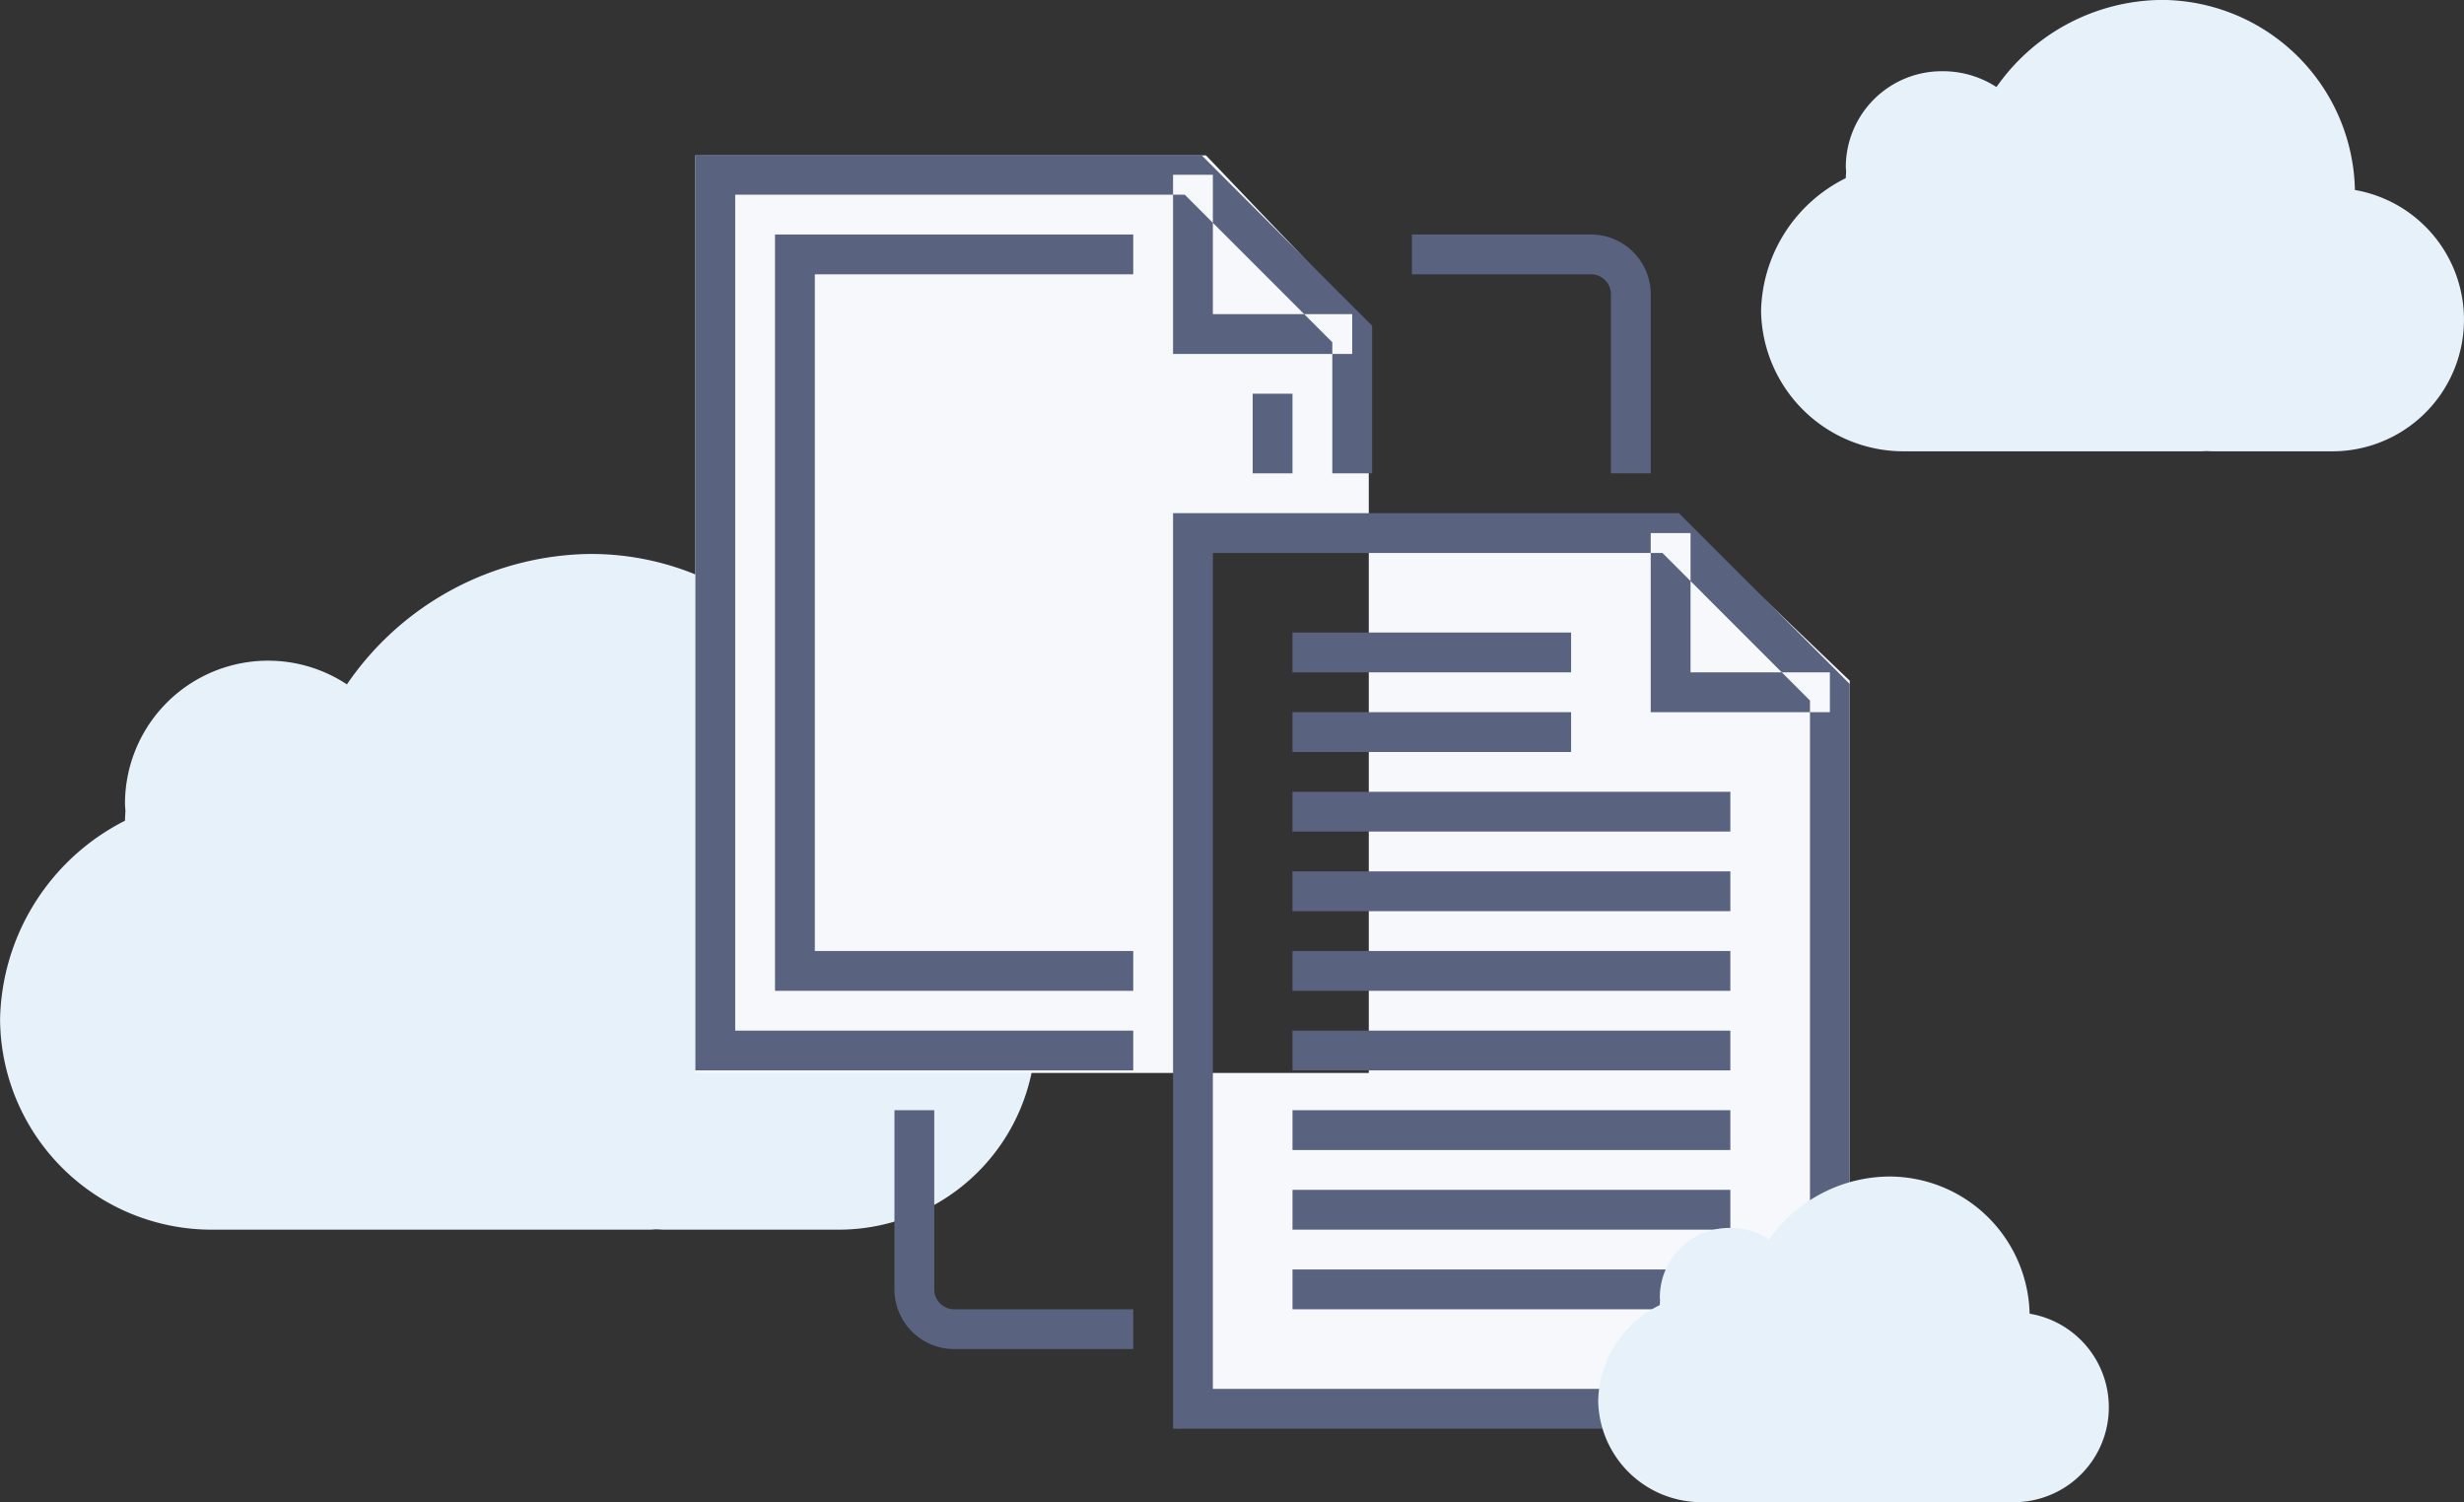 <svg height="203" width="332.97" xmlns="http://www.w3.org/2000/svg"><rect width="100%" height="100%" fill="#333333" stroke="none"/><g fill-rule="evenodd" transform="translate(-7612.03 -677)"><path d="m7730.29 790.315c-.28-20.911-17.37-38.455-38.42-38.455a40.374 40.374 0 0 0 -32.96 17.625 19.334 19.334 0 0 0 -29.99 16.018c0 .363.04.727.06 1.09-.02.436-.06.88-.06 1.316a30.766 30.766 0 0 0 -16.88 26.8 28.594 28.594 0 0 0 28.58 28.466h59.14c.33 0 .65-.033.98-.045.33.012.66.045.99.045h23.66a26.626 26.626 0 0 0 26.6-26.5 26.969 26.969 0 0 0 -21.7-26.367z" fill="#e7f1fa"/><path d="m7706 698h69l22 23v101h-91zm65 49h68l23 22v100l-91 1" fill="#f6f8fc"/><path d="m7765.17 821.655h-59.17v-123.724h68.36l23.09 23.093v19.941h-5.38v-17.713l-19.94-19.942h-60.75v112.966h53.79zm21.52-80.69h-5.38v-10.758h5.38zm-21.52 69.935h-48.41v-102.21h48.41v5.379h-43.03v91.448h43.03zm96.83 59.169h-91.45v-123.724h68.36l23.09 23.093zm-86.07-5.379h80.69v-93.024l-19.94-19.942h-60.75zm59.17-123.725h-5.38v-24.207a2.688 2.688 0 0 0 -2.69-2.689h-24.2v-5.379h24.2a8.078 8.078 0 0 1 8.07 8.068zm-69.93 118.345h-24.2a8.078 8.078 0 0 1 -8.07-8.069v-24.206h5.38v24.206a2.688 2.688 0 0 0 2.69 2.69h24.2zm59.17-91.448h-37.65v-5.379h37.65zm0 10.759h-37.65v-5.38h37.65zm21.52 10.758h-59.17v-5.379h59.17zm0 10.759h-59.17v-5.379h59.17zm0 10.758h-59.17v-5.379h59.17v5.383zm0 10.759h-59.17v-5.379h59.17zm0 10.759h-59.17v-5.379h59.17zm0 10.758h-59.17v-5.379h59.17zm0 10.759h-59.17v-5.379h59.17zm-51.1-129.1h-24.21v-24.21h5.38v18.827h18.83v5.38zm64.55 48.413h-24.21v-24.209h5.38v18.827h18.83v5.379z" fill="#596380"/><g fill="#e7f1fa"><path d="m7886.3 854.523a18.985 18.985 0 0 0 -18.94-18.53 20.023 20.023 0 0 0 -16.25 8.493 9.692 9.692 0 0 0 -5.26-1.544 9.391 9.391 0 0 0 -9.52 9.262 4.62 4.62 0 0 0 .03.525c-.02.21-.03.424-.03.634a14.806 14.806 0 0 0 -8.33 12.915 13.945 13.945 0 0 0 14.09 13.722h29.16c.16 0 .32-.016.48-.022s.33.022.49.022h11.66a12.826 12.826 0 0 0 2.42-25.472z"/><path d="m7930.26 702.679a26.22 26.22 0 0 0 -26.07-25.689 27.511 27.511 0 0 0 -22.37 11.774 13.282 13.282 0 0 0 -7.25-2.139 12.975 12.975 0 0 0 -13.11 12.839c0 .243.03.486.04.729-.01.291-.04.588-.04.879a20.527 20.527 0 0 0 -11.45 17.9 19.255 19.255 0 0 0 19.39 19.016h40.14c.23 0 .44-.022.67-.03.22.008.45.03.67.03h16.06a17.79 17.79 0 0 0 3.32-35.314z"/></g></g></svg>